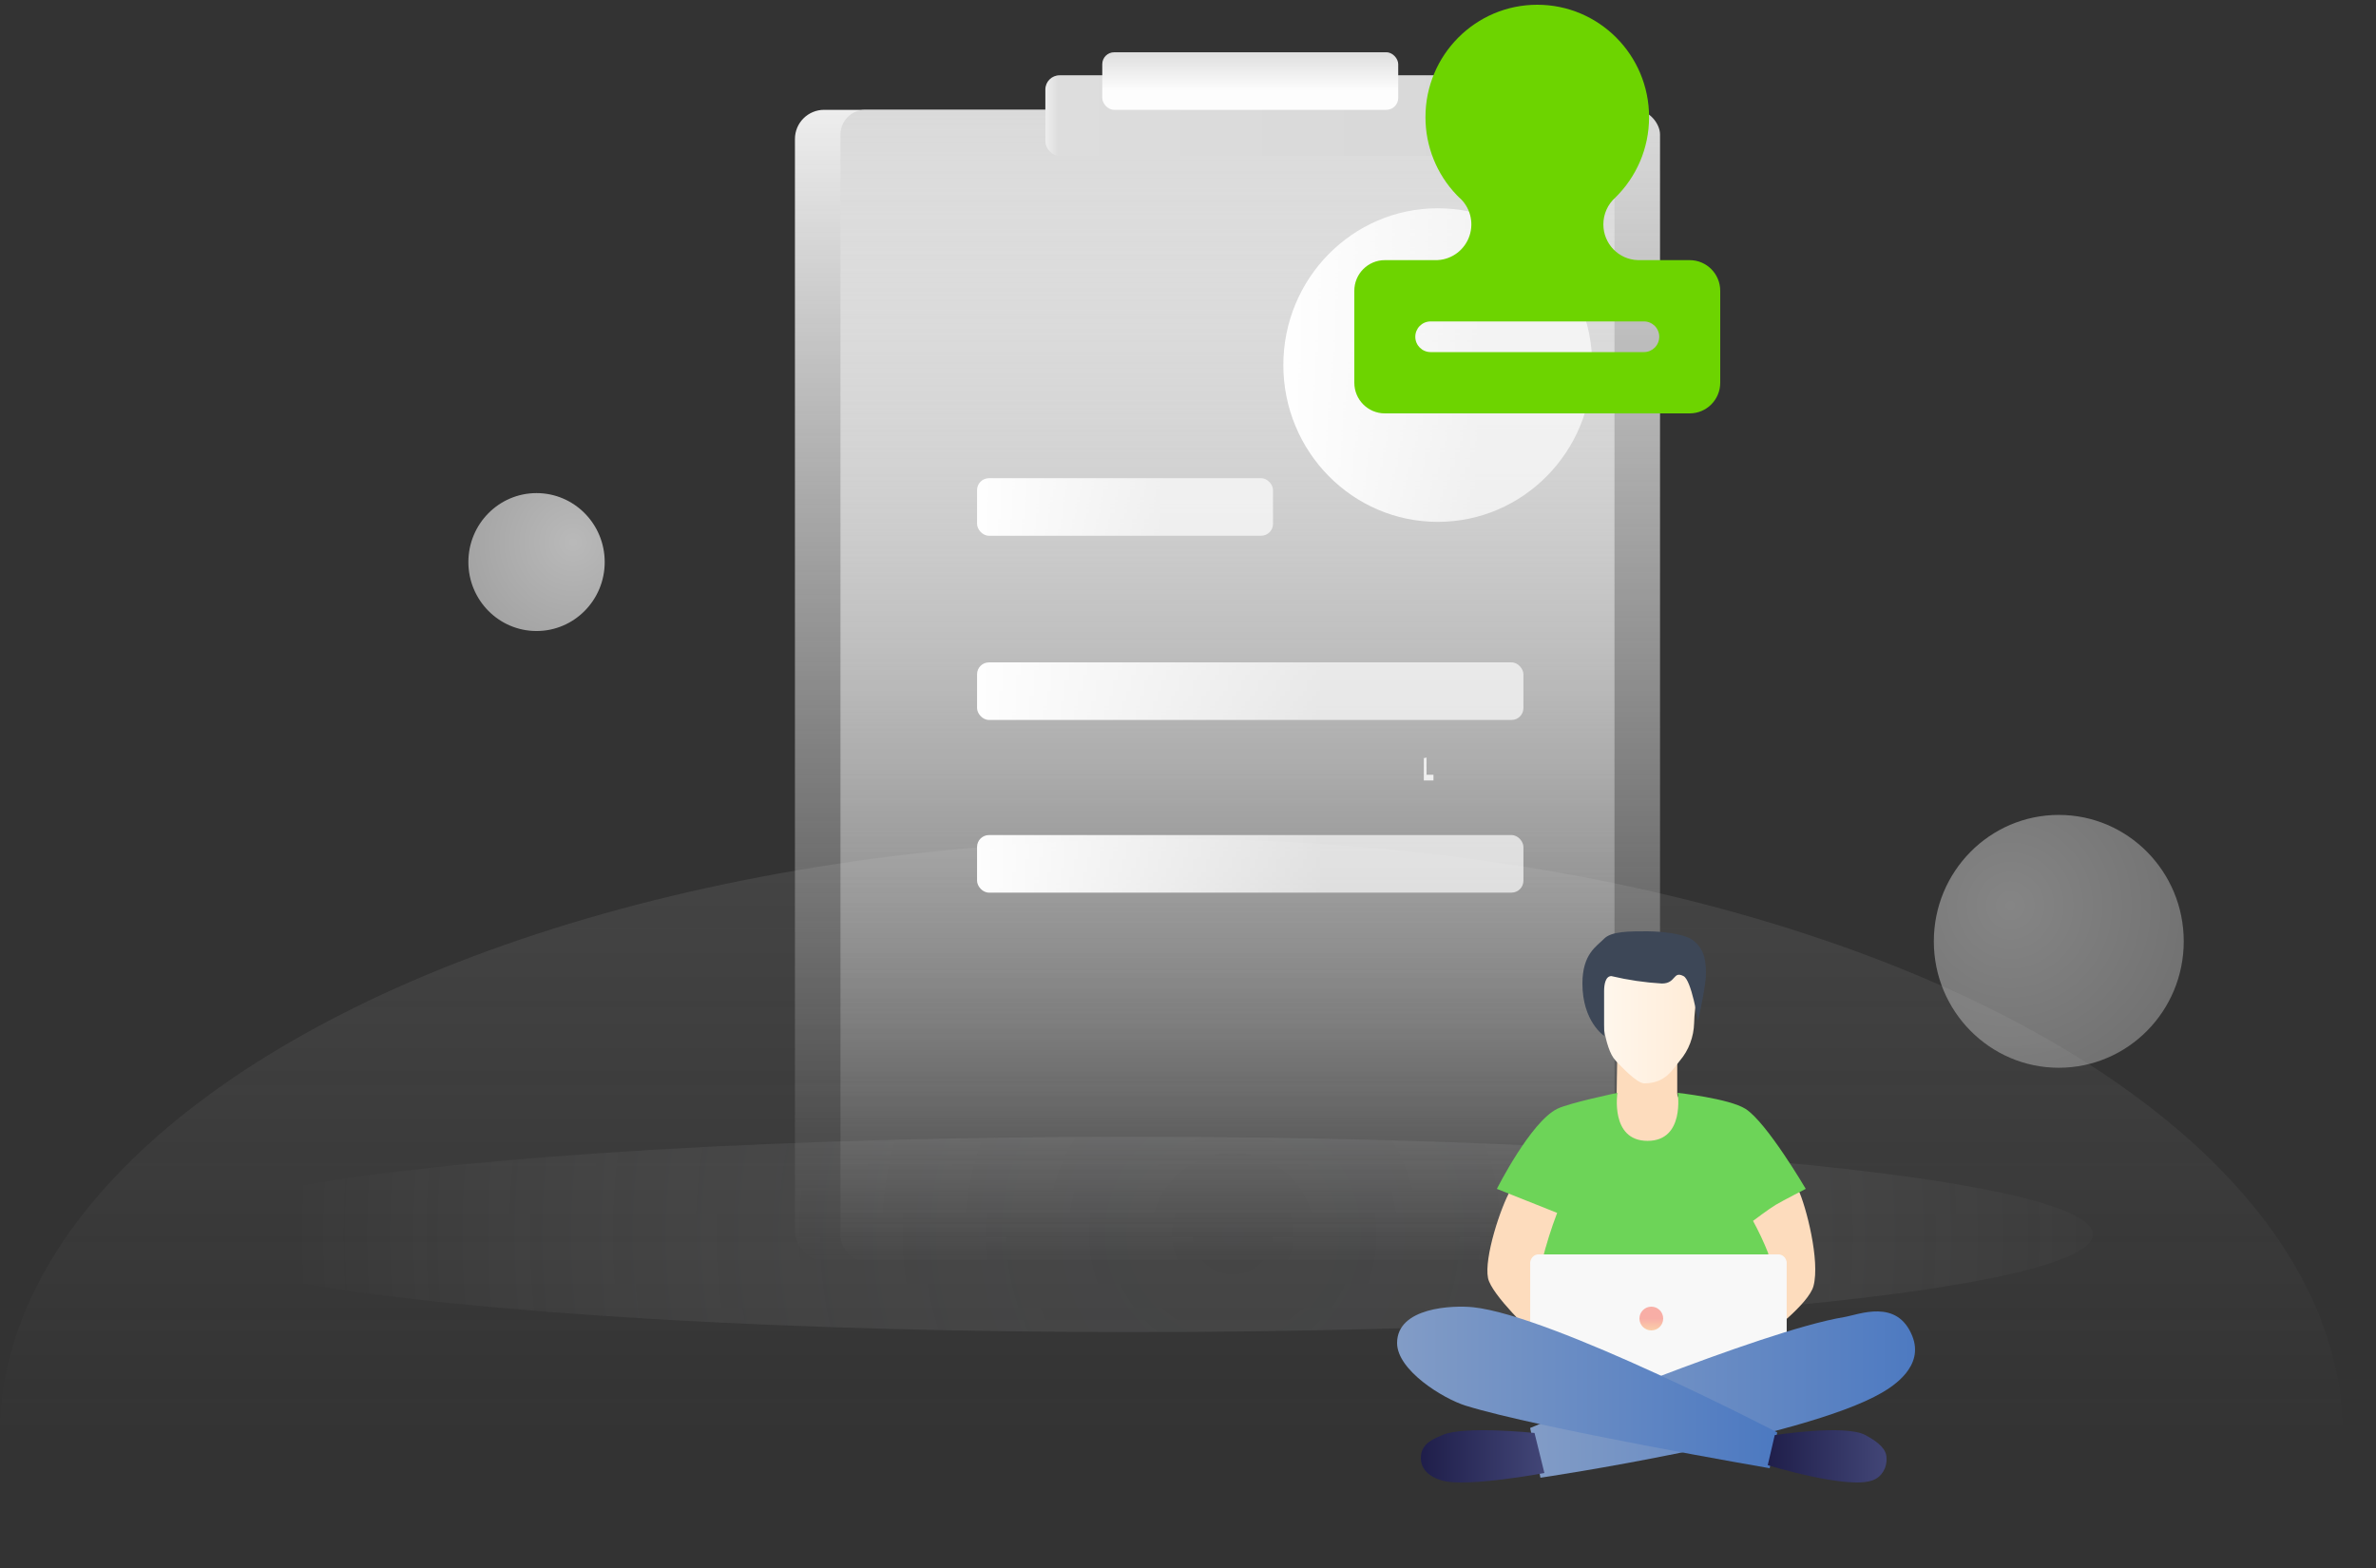 <?xml version="1.0" encoding="UTF-8"?>
<svg width="500px" height="330px" viewBox="0 0 500 330" version="1.1" xmlns="http://www.w3.org/2000/svg" xmlns:xlink="http://www.w3.org/1999/xlink">
    <rect x="0" y="0" width="500" height="330" fill="#333333" stroke="none"/>
    <title>编组 2</title>
    <defs>
        <linearGradient x1="50.41%" y1="0.173%" x2="50.41%" y2="50.173%" id="linearGradient-1">
            <stop stop-color="#A9A9A9" stop-opacity="0.15" offset="0%"></stop>
            <stop stop-color="#A9A9A9" stop-opacity="0" offset="100%"></stop>
        </linearGradient>
        <radialGradient cx="55.217%" cy="50%" fx="55.217%" fy="50%" r="480.456%" gradientTransform="translate(0.552,0.5),scale(0.102,1),translate(-0.552,-0.5)" id="radialGradient-2">
            <stop stop-color="#808184" stop-opacity="0.495" offset="0%"></stop>
            <stop stop-color="#FFFFFF" stop-opacity="0" offset="100%"></stop>
        </radialGradient>
        <radialGradient cx="30.647%" cy="35.897%" fx="30.647%" fy="35.897%" r="94.595%" gradientTransform="translate(0.306,0.359),scale(1,0.988),translate(-0.306,-0.359)" id="radialGradient-3">
            <stop stop-color="#FFFFFF" offset="0%"></stop>
            <stop stop-color="#C2C2C2" offset="100%"></stop>
        </radialGradient>
        <radialGradient cx="76.781%" cy="35.688%" fx="76.781%" fy="35.688%" r="94%" gradientTransform="translate(0.768,0.357),scale(1,0.988),translate(-0.768,-0.357)" id="radialGradient-4">
            <stop stop-color="#FFFFFF" offset="0%"></stop>
            <stop stop-color="#D8D8D8" offset="100%"></stop>
        </radialGradient>
        <linearGradient x1="50%" y1="-8.04061325e-15%" x2="50%" y2="100%" id="linearGradient-5">
            <stop stop-color="#EEEEEE" offset="0%"></stop>
            <stop stop-color="#D8D8D8" stop-opacity="0" offset="100%"></stop>
        </linearGradient>
        <linearGradient x1="50%" y1="-8.04061325e-15%" x2="50%" y2="100%" id="linearGradient-6">
            <stop stop-color="#DADADA" offset="0%"></stop>
            <stop stop-color="#F4F4F4" stop-opacity="0" offset="100%"></stop>
        </linearGradient>
        <linearGradient x1="0%" y1="50%" x2="100.02%" y2="50%" id="linearGradient-7">
            <stop stop-color="#EEEEEE" offset="0%"></stop>
            <stop stop-color="#DDDDDD" offset="3%"></stop>
            <stop stop-color="#D8D8D8" offset="100%"></stop>
        </linearGradient>
        <linearGradient x1="49.986%" y1="0%" x2="49.986%" y2="66.392%" id="linearGradient-8">
            <stop stop-color="#DEDEDE" offset="0%"></stop>
            <stop stop-color="#FDFDFD" offset="100%"></stop>
        </linearGradient>
        <linearGradient x1="63.512%" y1="50.069%" x2="-2.888%" y2="50.069%" id="linearGradient-9">
            <stop stop-color="#FFFFFF" stop-opacity="0.677" offset="0%"></stop>
            <stop stop-color="#FFFFFF" offset="100%"></stop>
        </linearGradient>
        <linearGradient x1="63.512%" y1="50.069%" x2="-2.888%" y2="50.069%" id="linearGradient-10">
            <stop stop-color="#FFFFFF" stop-opacity="0.677" offset="0%"></stop>
            <stop stop-color="#FFFFFF" offset="100%"></stop>
        </linearGradient>
        <linearGradient x1="63.512%" y1="50.069%" x2="-2.888%" y2="50.069%" id="linearGradient-11">
            <stop stop-color="#FFFFFF" stop-opacity="0.677" offset="0%"></stop>
            <stop stop-color="#FFFFFF" offset="100%"></stop>
        </linearGradient>
        <linearGradient x1="0%" y1="50%" x2="100%" y2="50%" id="linearGradient-12">
            <stop stop-color="#FFF7ED" offset="0%"></stop>
            <stop stop-color="#FFEBD6" offset="100%"></stop>
        </linearGradient>
        <linearGradient x1="100%" y1="50.01%" x2="0%" y2="50.01%" id="linearGradient-13">
            <stop stop-color="#3D4757" offset="0%"></stop>
            <stop stop-color="#3D4757" offset="100%"></stop>
        </linearGradient>
        <linearGradient x1="100%" y1="50.01%" x2="0%" y2="50.01%" id="linearGradient-14">
            <stop stop-color="#4C79C1" offset="0%"></stop>
            <stop stop-color="#829CC6" offset="100%"></stop>
        </linearGradient>
        <linearGradient x1="100%" y1="50.01%" x2="0%" y2="50.01%" id="linearGradient-15">
            <stop stop-color="#4C79C1" offset="0%"></stop>
            <stop stop-color="#829CC6" offset="100%"></stop>
        </linearGradient>
        <linearGradient x1="0%" y1="50.014%" x2="100%" y2="50.014%" id="linearGradient-16">
            <stop stop-color="#1F1E4A" offset="0%"></stop>
            <stop stop-color="#424677" offset="100%"></stop>
        </linearGradient>
        <linearGradient x1="3.68435149e-13%" y1="50.178%" x2="99.946%" y2="50.178%" id="linearGradient-17">
            <stop stop-color="#1F1E4A" offset="0%"></stop>
            <stop stop-color="#424677" offset="100%"></stop>
        </linearGradient>
        <linearGradient x1="50%" y1="100%" x2="50%" y2="50%" id="linearGradient-18">
            <stop stop-color="#FDA457" offset="0%"></stop>
            <stop stop-color="#F96252" offset="100%"></stop>
        </linearGradient>
    </defs>
    <g id="第四版20200911" stroke="none" stroke-width="1" fill="none" fill-rule="evenodd">
        <g id="创建任务（巡店任务创建成功）" transform="translate(-129, -413)" fill-rule="nonzero">
            <g id="编组-2" transform="translate(129, 413)">
                <g id="编组">
                    <ellipse id="背景" fill="url(#linearGradient-1)" cx="246.5" cy="301.801" rx="246.5" ry="125.199"></ellipse>
                    <g transform="translate(36.409, 103.777)">
                        <ellipse id="椭圆形" fill="url(#radialGradient-2)" opacity="0.36" style="mix-blend-mode: multiply;" cx="202.005" cy="156.015" rx="202.005" ry="20.56"></ellipse>
                        <ellipse id="椭圆形" fill="url(#radialGradient-3)" opacity="0.4" cx="396.837" cy="94.335" rx="26.296" ry="26.607"></ellipse>
                        <ellipse id="椭圆形" fill="url(#radialGradient-4)" opacity="0.66" cx="76.499" cy="14.513" rx="14.344" ry="14.513"></ellipse>
                        <polygon id="路径" fill="#FFFFFF" points="263.072 55.633 263.789 55.633 263.789 55.633 263.789 55.633 263.789 55.633 263.789 55.633 263.789 55.633 263.789 55.633 263.789 55.633 263.789 55.633 263.789 55.633 263.789 55.633 263.789 56.05 263.789 56.327 263.789 57.953 263.789 58.072 263.789 58.726 263.789 58.905 263.789 59.281 263.789 59.281 263.789 59.281 263.789 59.281 263.789 59.281 263.789 59.281 265.247 59.281 265.247 59.281 265.247 59.281 265.247 59.281 265.247 59.281 265.247 59.281 265.247 59.281 265.247 59.281 265.247 59.281 265.247 59.281 265.247 60.471 265.247 60.471 265.247 60.471 265.247 60.471 265.247 60.471 265.247 60.471 265.247 60.471 265.247 60.471 265.247 60.471 265.247 60.471 265.08 60.471 265.08 60.471 264.937 60.471 264.937 60.471 264.937 60.471 264.817 60.471 264.817 60.471 264.817 60.471 264.817 60.471 264.817 60.471 264.817 60.471 264.817 60.471 264.698 60.471 263.215 60.471 263.215 60.471 263.215 60.471 263.215 60.471 263.215 60.471 263.215 60.471 263.215 60.471 263.215 60.471 263.215 60.471 263.215 60.471 263.215 60.332 263.215 60.332 263.215 60.233 263.215 60.114 263.215 60.015 263.215 59.896 263.215 59.777 263.215 59.638 263.215 59.638 263.215 59.638 263.215 59.638 263.215 59.638 263.215 59.638 263.215 59.638 263.215 59.638 263.215 58.151 263.215 58.052 263.215 57.933 263.215 57.755 263.215 57.358 263.215 57.358 263.215 57.358 263.215 57.358 263.215 56.922 263.215 56.664 263.215 55.812 263.215 55.812 263.215 55.812 263.215 55.812 263.215 55.812 263.215 55.812 263.215 55.812 263.215 55.812 263.215 55.812 263.215 55.812 263.215 55.812 263.933 55.812"></polygon>
                    </g>
                    <g id="编组-5" transform="translate(167.285, 11)">
                        <g id="编组-4">
                            <rect id="矩形" fill="url(#linearGradient-5)" x="0" y="12.114" width="172.465" height="242.275" rx="6.14"></rect>
                            <rect id="矩形" fill="url(#linearGradient-6)" x="9.581" y="12.114" width="172.465" height="242.275" rx="5.19"></rect>
                            <rect id="矩形" fill="url(#linearGradient-7)" x="52.697" y="4.845" width="88.628" height="16.959" rx="3"></rect>
                            <rect id="矩形" fill="url(#linearGradient-8)" x="64.674" y="0" width="62.279" height="12.114" rx="2.5"></rect>
                        </g>
                        <rect id="矩形" fill="url(#linearGradient-9)" x="38.325" y="89.642" width="62.279" height="12.114" rx="2.5"></rect>
                        <rect id="矩形" fill="url(#linearGradient-10)" x="38.325" y="128.406" width="114.976" height="12.114" rx="2.5"></rect>
                        <rect id="矩形" fill="url(#linearGradient-10)" x="38.325" y="164.747" width="114.976" height="12.114" rx="2.5"></rect>
                    </g>
                    <g id="编组-8" transform="translate(269.417, 0.885)">
                        <ellipse id="椭圆形" fill="url(#linearGradient-11)" cx="33.149" cy="75.947" rx="32.5" ry="33"></ellipse>
                        <g id="编组" transform="translate(15.583, 0.115)" fill="#6DD400">
                            <path d="M38.5,0 C51.494,0 62.028,10.589 62.028,23.65 C62.028,30.285 59.309,36.283 54.931,40.577 C53.325,42.01 52.406,44.066 52.407,46.225 C52.407,50.302 55.637,53.638 59.692,53.748 L59.694,53.75 L70.583,53.75 C74.127,53.75 77,56.638 77,60.2 L77,79.55 C77,83.112 74.127,86 70.583,86 L6.417,86 C2.873,86 0,83.112 0,79.55 L0,60.2 C0,56.638 2.873,53.75 6.417,53.75 L17.306,53.75 L17.306,53.746 L17.552,53.739 C20.612,53.571 23.261,51.545 24.238,48.626 C25.216,45.706 24.324,42.482 21.988,40.489 L22.069,40.577 L21.573,40.076 C17.331,35.672 14.964,29.78 14.972,23.65 C14.972,10.589 25.506,0 38.5,0 Z M60.958,66.65 L16.042,66.65 C14.27,66.65 12.833,68.094 12.833,69.875 C12.833,71.656 14.27,73.1 16.042,73.1 L60.958,73.1 C62.73,73.1 64.167,71.656 64.167,69.875 C64.167,68.094 62.73,66.65 60.958,66.65 Z" id="形状"></path>
                        </g>
                    </g>
                </g>
                <g id="编组-24" transform="translate(293.374, 195.401)">
                    <path d="M46.838,24.599 C47.077,25.832 46.838,31.354 46.838,34.732 C46.838,38.515 37.408,39.258 34.095,41.488 C30.288,44.038 26.911,50.945 24.538,54.999 C22.404,58.664 18.899,69.371 19.76,73.576 C20.476,77.123 29.317,85.399 29.317,85.399 L54.802,100.599 L78.694,85.399 C78.694,85.399 87.248,79.015 88.251,75.265 C89.685,69.928 86.658,58.376 85.066,54.999 C81.88,48.243 73.916,38.11 73.916,38.11 C73.916,38.11 59.58,38.616 59.58,34.732 L59.58,24.599" id="路径" fill="#FDDCBD"></path>
                    <path d="M43.626,16.721 C43.626,16.721 44.108,25.212 46.626,27.827 C47.717,28.982 51.086,32.599 52.626,32.599 C57.134,32.599 58.562,29.712 60.134,27.827 C61.995,25.647 63.059,22.834 63.134,19.897 C63.134,17.095 64.626,7.195 64.626,7.195 L49.626,5.599 L43.626,8.825 L43.626,16.721 Z" id="路径" fill="url(#linearGradient-12)"></path>
                    <path d="M65.448,6.884 C65.686,8.443 65.686,10.031 65.448,11.59 C64.994,15.052 63.938,19.456 63.938,19.456 C63.938,19.456 62.59,10.901 60.901,10.027 C58.644,8.868 59.375,11.59 56.338,11.59 C52.761,11.378 49.208,10.855 45.716,10.027 C44.515,10.027 44.19,11.708 44.19,13.17 L44.19,22.599 C44.19,22.599 39.626,19.607 39.626,11.59 C39.626,5.305 42.663,3.742 44.19,2.162 C45.716,0.582 49.5,0.599 53.301,0.599 C54.308,0.599 59.618,0.716 62.411,2.162 C64.074,3.166 65.195,4.909 65.448,6.884 L65.448,6.884 Z" id="路径" fill="url(#linearGradient-13)"></path>
                    <path d="M46.992,34.599 C46.992,34.599 36.814,36.721 34.309,37.967 C28.697,40.763 21.626,54.809 21.626,54.809 L34.309,59.862 C33.054,63.156 31.995,66.531 31.138,69.967 C30.536,73.959 31.218,86.119 31.218,86.119 L54.919,98.599 L75.529,91.862 L80.285,80.072 C79.989,76.111 79.46,72.174 78.699,68.283 C77.778,65.968 76.719,63.718 75.529,61.546 C75.529,61.546 78.953,58.969 80.285,58.178 C81.87,57.234 86.626,54.809 86.626,54.809 C86.626,54.809 78.414,40.797 73.943,37.967 C70.519,35.794 59.675,34.599 59.675,34.599 C59.675,34.599 61.26,44.704 53.334,44.704 C45.407,44.704 46.992,34.599 46.992,34.599 Z" id="路径" fill="#6DD458"></path>
                    <path d="M28.638,70.682 L28.638,96.515 C28.584,97.013 28.722,97.512 29.019,97.903 C29.317,98.294 29.751,98.544 30.225,98.599 L81.027,98.599 C81.501,98.544 81.935,98.294 82.233,97.903 C82.531,97.512 82.668,97.013 82.615,96.515 L82.615,70.682 C82.668,70.185 82.531,69.685 82.233,69.294 C81.935,68.903 81.501,68.653 81.027,68.599 L30.225,68.599 C29.751,68.653 29.317,68.903 29.019,69.294 C28.722,69.685 28.584,70.185 28.638,70.682 L28.638,70.682 Z" id="路径" fill="#F8F8F8"></path>
                    <path d="M30.798,115.599 C30.798,115.599 85.986,107.432 102.657,97.698 C104.972,96.348 111.615,92.181 109.044,85.781 C105.851,77.814 97.866,81.264 94.673,81.798 C77.283,84.665 28.626,105.132 28.626,105.132 L30.798,115.599 Z" id="路径" fill="url(#linearGradient-14)"></path>
                    <path d="M0.626,87.249 C0.626,92.995 10.306,98.945 15.026,100.424 C30.274,105.184 79.026,113.599 79.026,113.599 L80.626,106.068 C80.626,106.068 33.378,81.486 16.626,79.718 C12.338,79.276 0.626,79.718 0.626,87.249 Z" id="路径" fill="url(#linearGradient-15)"></path>
                    <path d="M5.626,111.418 C5.626,108.207 8.73,107.272 10.209,106.602 C14.661,104.626 29.546,106.178 29.546,106.178 L31.626,114.611 C31.626,114.611 15.376,117.645 10.209,116.216 C8.649,115.793 5.626,114.611 5.626,111.418 Z" id="路径" fill="url(#linearGradient-16)"></path>
                    <path d="M80.101,106.631 C80.101,106.631 94.927,104.308 99.189,106.631 C102.138,108.215 103.613,109.71 103.613,111.417 C103.77,113.55 102.545,115.516 100.664,116.151 C95.414,118.122 78.626,112.948 78.626,112.948 L80.101,106.631 Z" id="路径" fill="url(#linearGradient-17)"></path>
                    <circle id="椭圆形" fill="url(#linearGradient-18)" opacity="0.49" cx="54.126" cy="82.099" r="2.5"></circle>
                </g>
            </g>
        </g>
    </g>
</svg>
